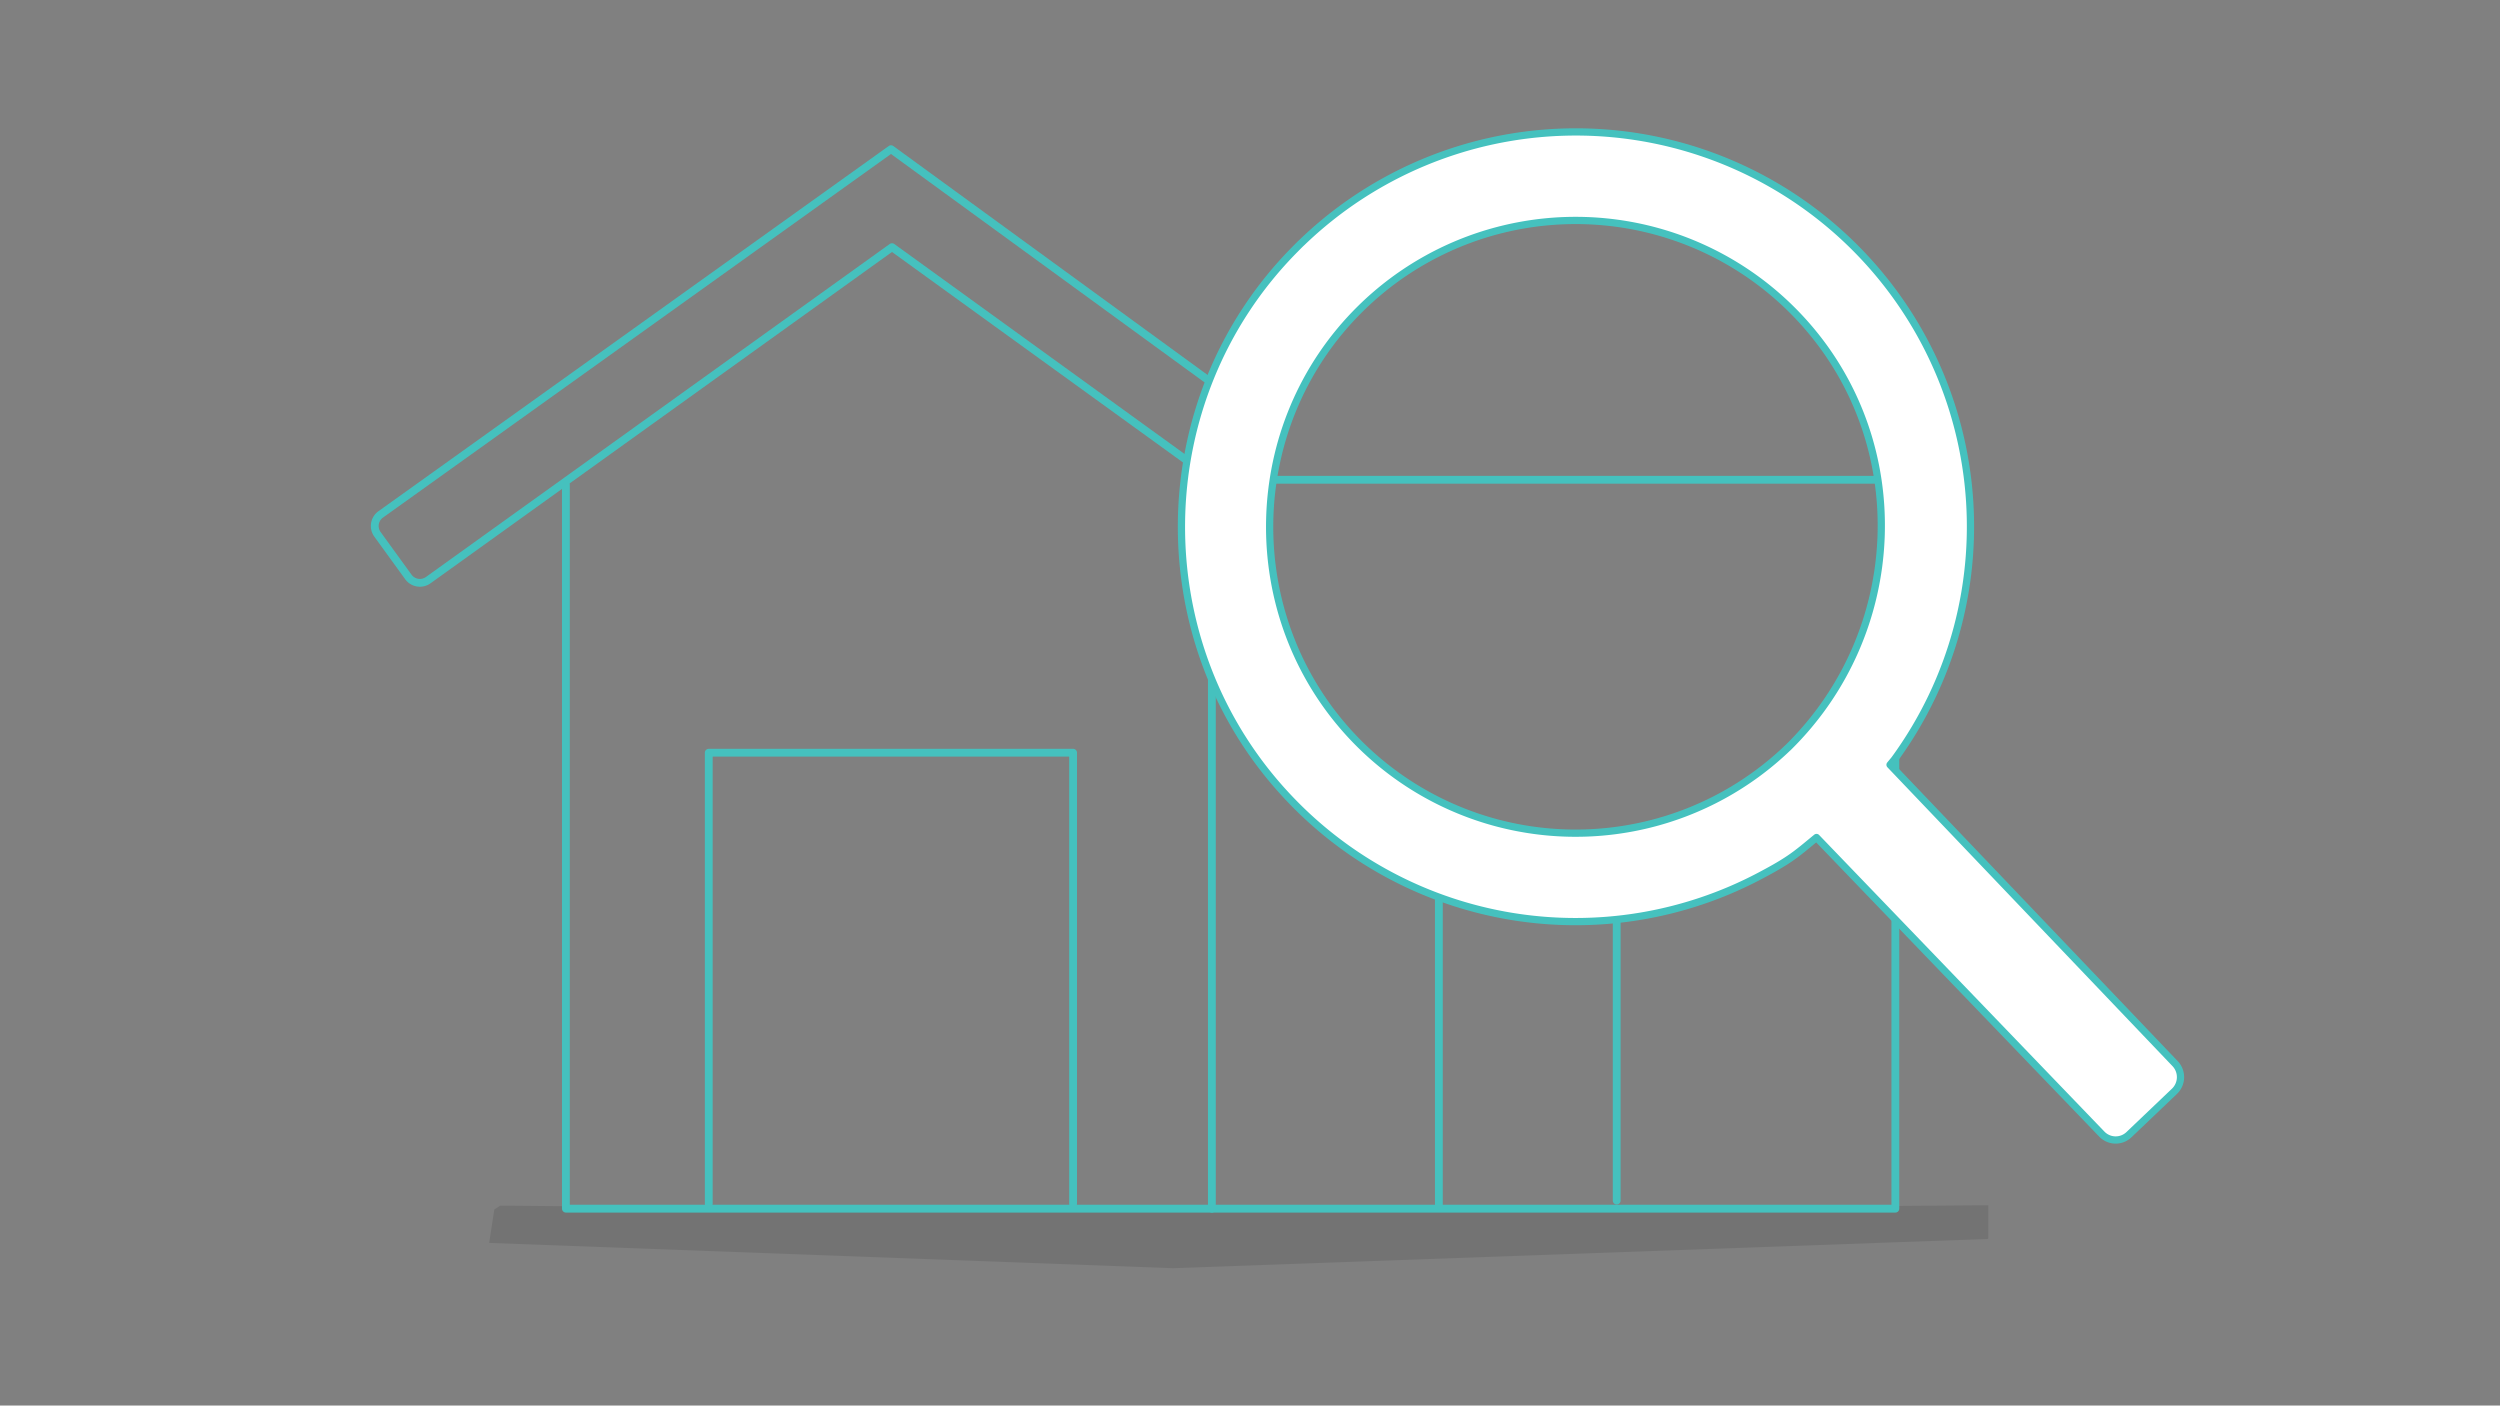 <svg id="user-journey" xmlns="http://www.w3.org/2000/svg" viewBox="0 0 1019.9 573.41"><rect x="0" y="0" width="1019.9" height="573.41" fill="#808080" stroke="none"/><title>dream-om-plot</title><polygon points="199.56 507.06 478.05 517.36 478.35 517.38 810.9 505.45 811.15 505.18 811.15 491.69 810.85 491.69 478.05 494.28 204.14 491.85 204.09 491.85 203.49 492.24 201.66 493.42 199.56 507.06" style="fill:#010101;opacity:0.1;isolation:isolate"/><path d="M512.31,208.18,363.9,100.83,174.69,236.68a5.82,5.82,0,0,1-8.09-1.3L154,218a5.81,5.81,0,0,1,1.31-8.14l208.19-149L518.19,173.54Z" style="fill:none;stroke:#45c1be;stroke-linecap:round;stroke-linejoin:round;stroke-width:3.186px"/><polyline points="230.86 197.84 230.86 493.09 494.4 493.09 494.4 195.38" style="fill:none;stroke:#45c1be;stroke-linecap:round;stroke-linejoin:round;stroke-width:3.186px"/><polyline points="520.18 195.73 773.23 195.73 773.23 493.09 494.4 493.09" style="fill:none;stroke:#45c1be;stroke-linecap:round;stroke-linejoin:round;stroke-width:3.186px"/><polyline points="437.78 491.1 437.78 307.07 289.14 307.07 289.14 491.1" style="fill:none;stroke:#45c1be;stroke-linecap:round;stroke-linejoin:round;stroke-width:3.186px"/><polyline points="659.55 489.8 659.55 356.61 587 356.61 587 491.45" style="fill:none;stroke:#45c1be;stroke-linecap:round;stroke-linejoin:round;stroke-width:3.186px"/><path d="M772.84,309.85a161,161,0,0,0-241.64-211c-1,.91-1.88,1.84-2.81,2.77-60.94,61.44-62,161.47-2.36,224.17a160.87,160.87,0,0,0,192,31.5c3.92-2.08,8-4.29,11.72-6.79,4-2.65,7.6-5.81,11.31-8.83l116.4,121a7.84,7.84,0,0,0,11.08.22L887.1,445.2a8,8,0,0,0,.27-11.27L771.06,312ZM729.43,305a125,125,0,0,1-178-4.78c-46-49.28-44.39-127.07,3.68-174.37a125,125,0,0,1,180.79,5.68c44.77,49.88,41.37,126.51-6.45,173.47Z" style="fill:#fff;stroke:#45c1be;stroke-linecap:round;stroke-linejoin:round;stroke-width:2.956px"/></svg>